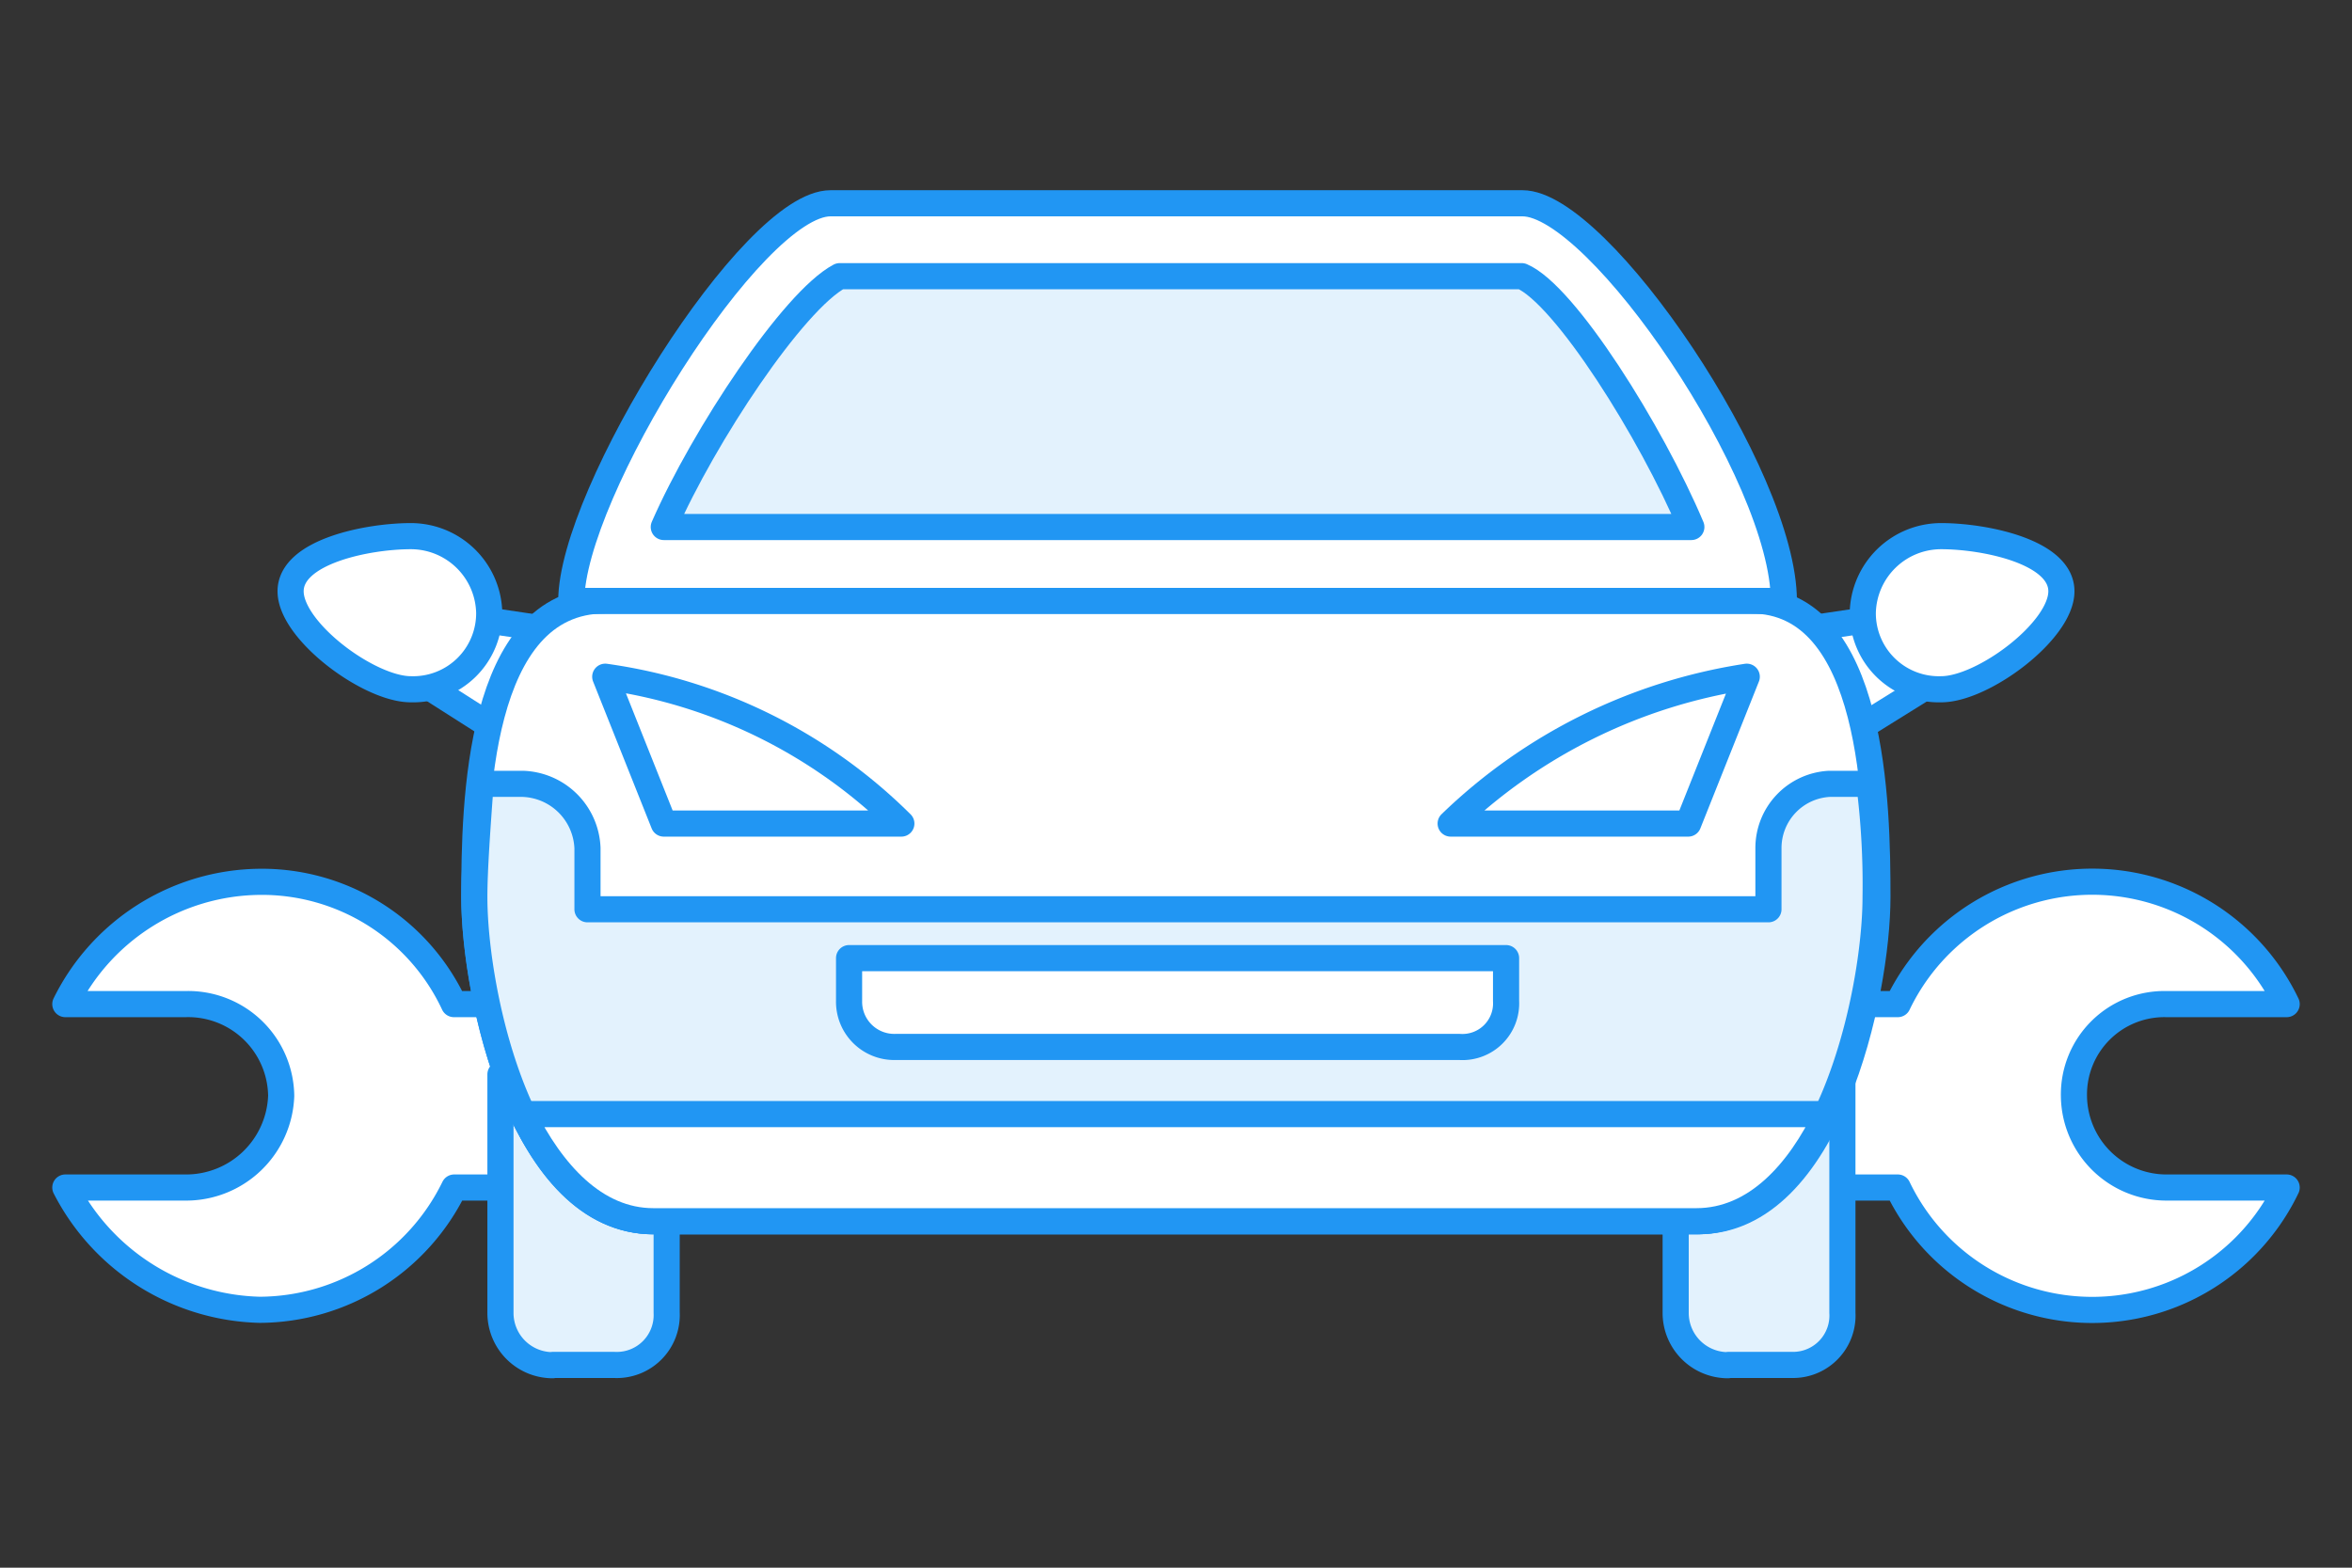 <svg id="8e63e5b5-64a7-439b-b37c-3d4bd006dcf8" data-name="solutions-1" xmlns="http://www.w3.org/2000/svg" width="90" height="60" viewBox="0 0 90 60"><rect x="0" y="0" width="90" height="60" fill="#333333" stroke="none"/><title>solutions-1</title><g id="0878cc56-5a1a-4e9a-8df9-277c421270a3" data-name="icon"><path d="M9.94,33.75A8.38,8.38,0,0,0,2.5,38.43H7.1a3.56,3.56,0,0,1,3.66,3.51h0A3.64,3.64,0,0,1,7.1,45.45H2.5a8.6,8.6,0,0,0,7.44,4.68,8.32,8.32,0,0,0,7.44-4.68H72.62a8.25,8.25,0,0,0,14.88,0H82.9a3.54,3.54,0,0,1-3.54-3.51h0a3.46,3.46,0,0,1,3.54-3.51h4.6a8.25,8.25,0,0,0-14.88,0H17.37a8.11,8.11,0,0,0-7.44-4.68Z" style="fill:#fff;stroke:#2196f3;stroke-linecap:round;stroke-linejoin:round;fill-rule:evenodd"/><path d="M21.15,52.24h2.36a1.91,1.91,0,0,0,2-2V41.12H19.15v9.13a2,2,0,0,0,2,2Z" style="fill:#e3f2fd;stroke:#2196f3;stroke-linecap:round;stroke-linejoin:round;fill-rule:evenodd"/><path d="M66.13,52.24h2.48a1.89,1.89,0,0,0,1.89-2V41.12H64.12v9.13a2,2,0,0,0,2,2Z" style="fill:#e3f2fd;stroke:#2196f3;stroke-linecap:round;stroke-linejoin:round;fill-rule:evenodd"/><polygon points="16.67 23.45 23.75 24.5 20.21 28.71 15.25 25.55 16.67 23.45" style="fill:#fff;stroke:#2196f3;stroke-linecap:round;stroke-linejoin:round;fill-rule:evenodd"/><path d="M15.72,20.52c-1.65,0-4.6.59-4.6,2.11s3,3.75,4.6,3.75a2.91,2.91,0,0,0,3-2.93,3,3,0,0,0-3-2.93Z" style="fill:#fff;stroke:#2196f3;stroke-linecap:round;stroke-linejoin:round;fill-rule:evenodd"/><polygon points="73.33 23.45 66.25 24.5 69.79 28.71 74.87 25.55 73.33 23.45" style="fill:#fff;stroke:#2196f3;stroke-linecap:round;stroke-linejoin:round;fill-rule:evenodd"/><path d="M74.28,20.52c1.65,0,4.6.59,4.6,2.11s-3,3.75-4.6,3.75a2.91,2.91,0,0,1-3-2.93,3,3,0,0,1,3-2.93Z" style="fill:#fff;stroke:#2196f3;stroke-linecap:round;stroke-linejoin:round;fill-rule:evenodd"/><path d="M45,46.74H25c-5,0-6.85-8.66-6.85-12.41,0-3.51.12-11.35,5-11.35H67c4.72,0,4.84,7.84,4.84,11.35,0,3.75-1.89,12.41-6.85,12.41Z" style="fill:#fff;stroke:#2196f3;stroke-linecap:round;stroke-linejoin:round;fill-rule:evenodd"/><path d="M45,46.74H25c-5,0-6.85-8.66-6.85-12.41,0-1.05.12-2.69.24-4.33H20a2.56,2.56,0,0,1,2.48,2.46V34.8H67.67V32.46A2.46,2.46,0,0,1,70,30h1.53a30.46,30.46,0,0,1,.24,4.33c0,3.75-1.89,12.41-6.85,12.41Z" style="fill:#e3f2fd;stroke:#2196f3;stroke-linecap:round;stroke-linejoin:round;fill-rule:evenodd"/><path d="M45,46.74H25c-2.24,0-3.9-1.87-5-4.1H69.91c-1.06,2.22-2.72,4.1-5,4.1Z" style="fill:#fff;stroke:#2196f3;stroke-linecap:round;stroke-linejoin:round;fill-rule:evenodd"/><path d="M23.16,25.9a20,20,0,0,1,11.33,5.62H25.4Z" style="fill:#fff;stroke:#2196f3;stroke-linecap:round;stroke-linejoin:round;fill-rule:evenodd"/><path d="M66.84,25.9a20.82,20.82,0,0,0-11.33,5.62H64.6Z" style="fill:#fff;stroke:#2196f3;stroke-linecap:round;stroke-linejoin:round;fill-rule:evenodd"/><path d="M21.86,23h46.4c0-4.8-7.08-15.22-10-15.22H31.78c-3,0-9.92,11.12-9.92,15.22Z" style="fill:#fff;stroke:#2196f3;stroke-linecap:round;stroke-linejoin:round;fill-rule:evenodd"/><path d="M25.4,20.17H64.72c-1.53-3.63-4.84-8.9-6.49-9.6H32.13c-1.77.94-5.19,6.09-6.73,9.6Z" style="fill:#e3f2fd;stroke:#2196f3;stroke-linecap:round;stroke-linejoin:round;fill-rule:evenodd"/><path d="M34.26,40.07h21.6a1.67,1.67,0,0,0,1.77-1.76V36.67H32.49v1.64a1.73,1.73,0,0,0,1.77,1.76Z" style="fill:#fff;stroke:#2196f3;stroke-linecap:round;stroke-linejoin:round;fill-rule:evenodd"/></g></svg>